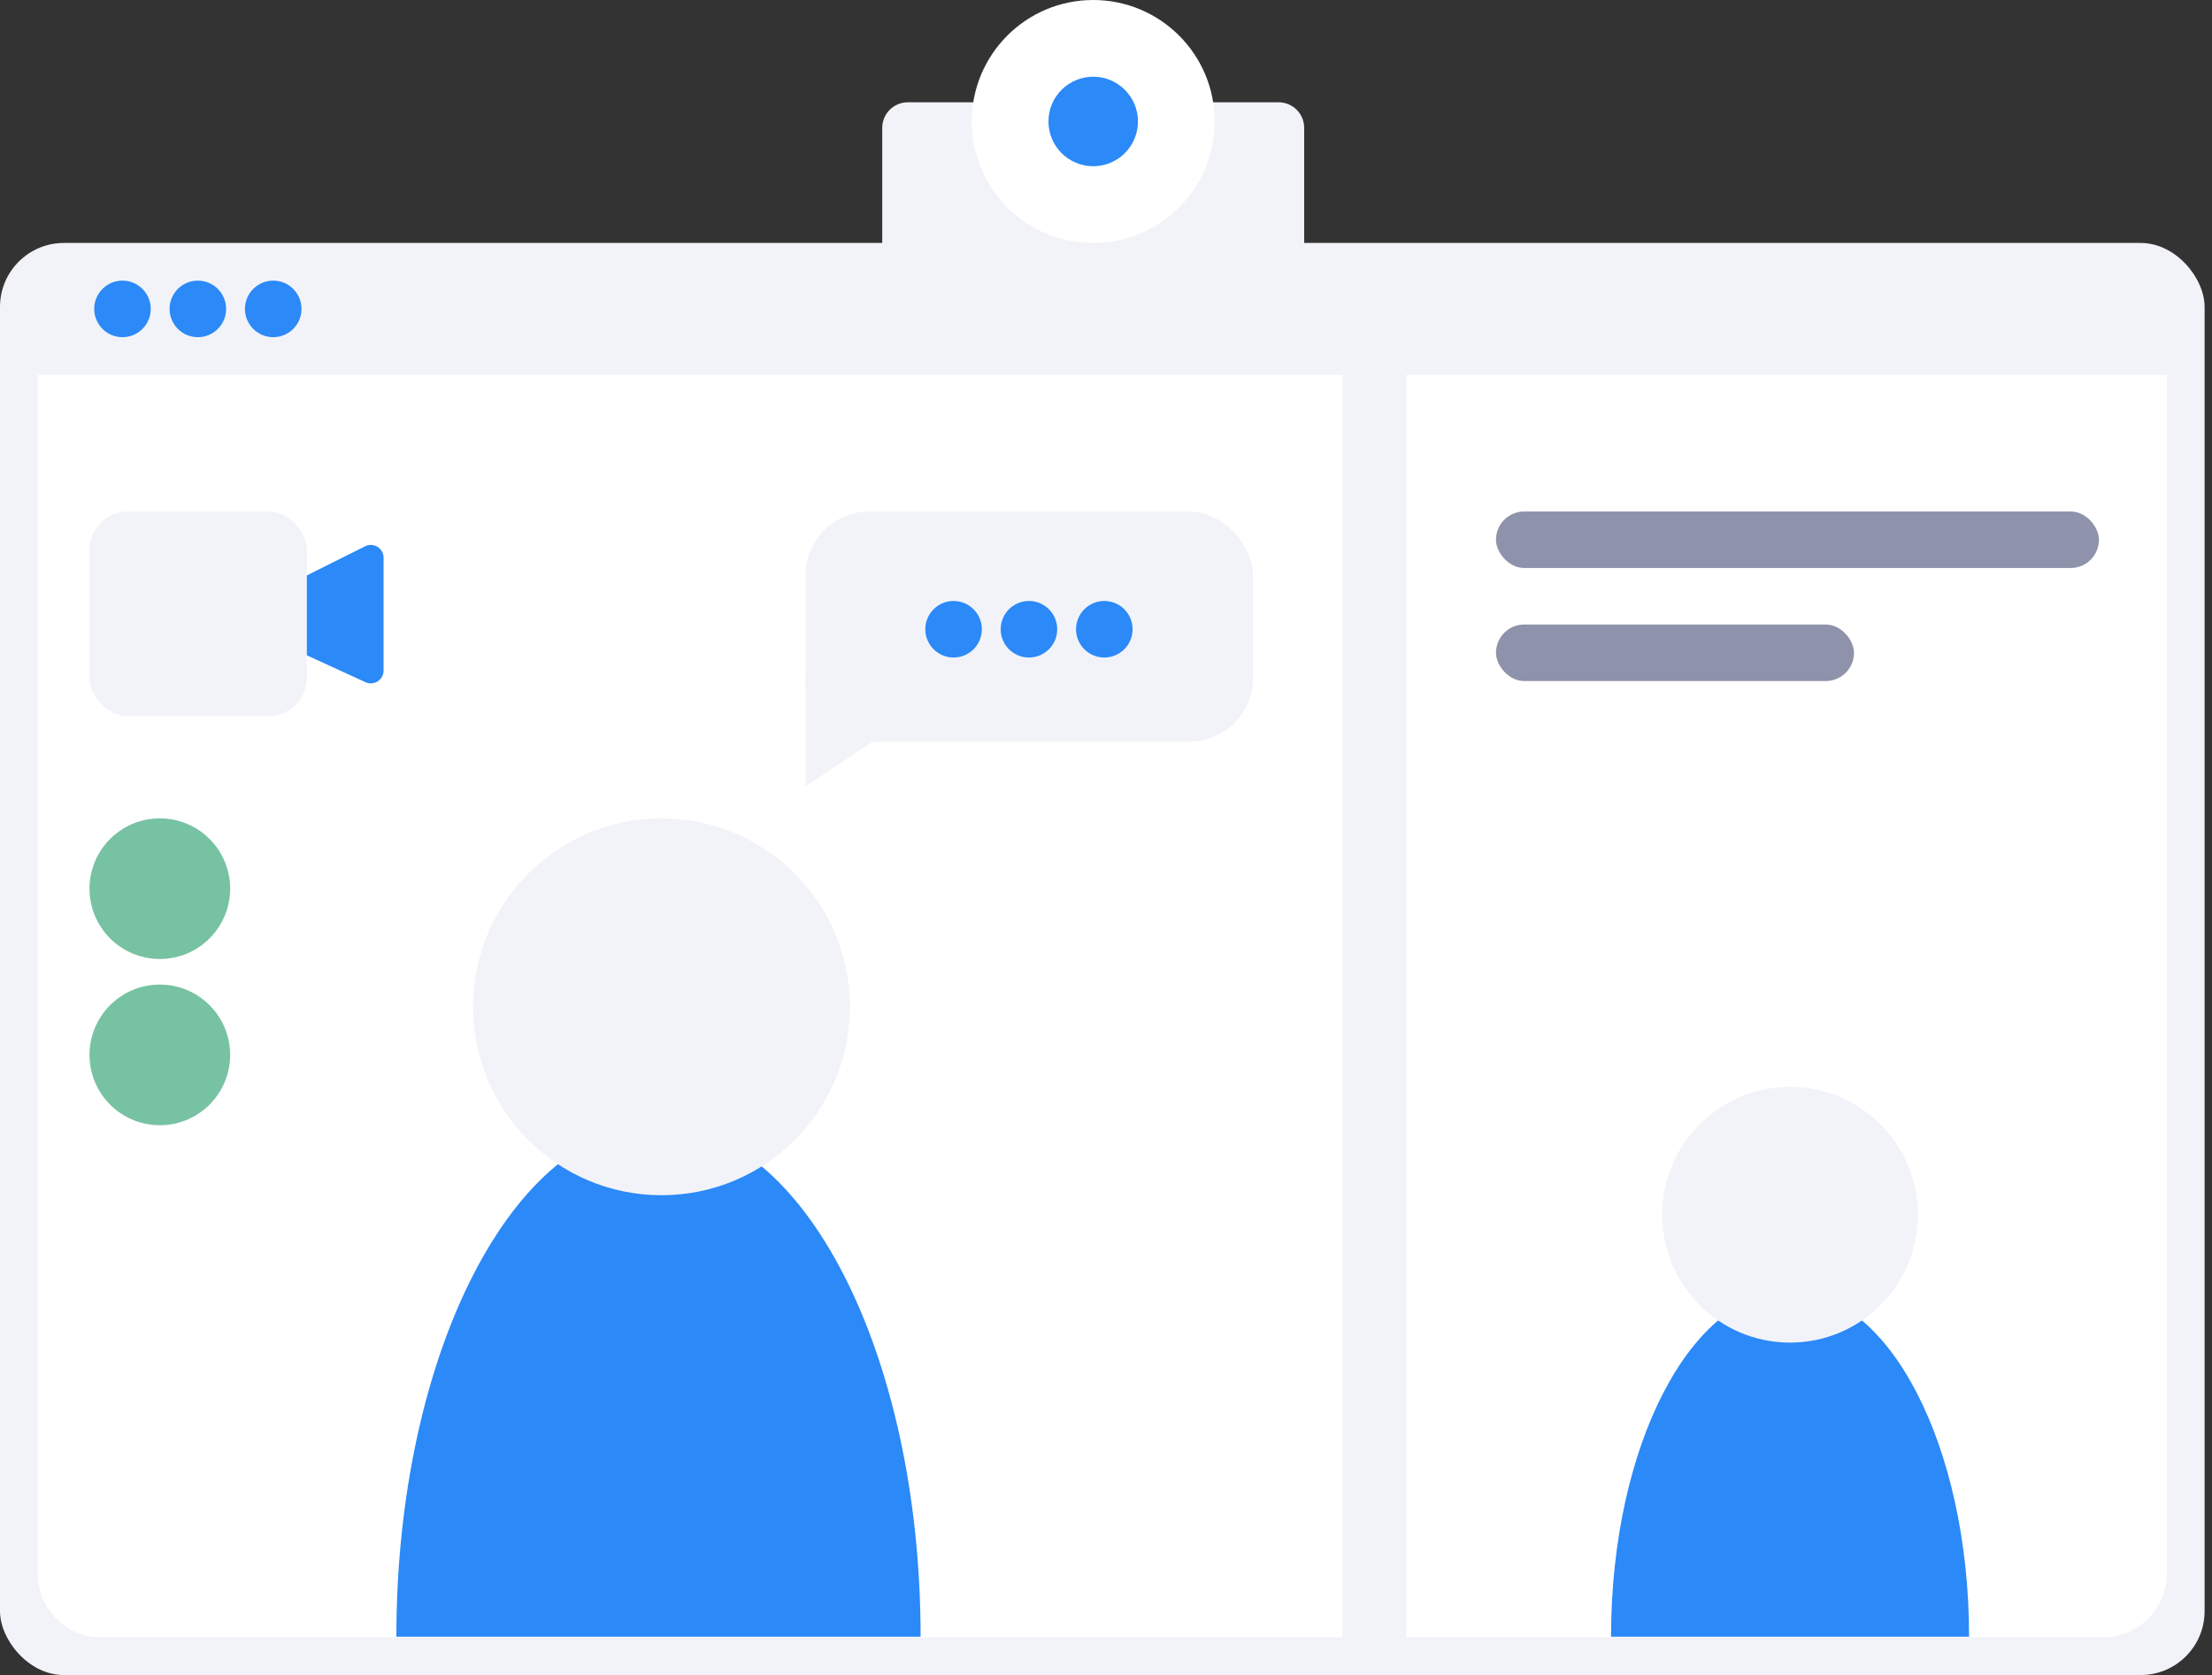 <svg width="173" height="131" viewBox="0 0 173 131" fill="none" xmlns="http://www.w3.org/2000/svg">
<rect x="0" y="0" width="173" height="131" fill="#333333" stroke="none"/>
<rect y="19" width="172.421" height="112" rx="5" fill="#F2F3F8"/>
<path d="M2.947 29.316H169.474V123.053C169.474 125.814 167.235 128.053 164.474 128.053H7.947C5.186 128.053 2.947 125.814 2.947 123.053V29.316Z" fill="white"/>
<circle cx="9.579" cy="24.158" r="2.211" fill="#2B89F8"/>
<circle cx="15.474" cy="24.158" r="2.211" fill="#2B89F8"/>
<circle cx="21.369" cy="24.158" r="2.211" fill="#2B89F8"/>
<path d="M51.5 88C40.178 88 31 105.909 31 128H72C72 105.909 62.822 88 51.5 88Z" fill="#2B89F8"/>
<circle cx="51.737" cy="78.737" r="14.737" fill="#F2F3F8"/>
<path d="M140 101C132.268 101 126 113.088 126 128H154C154 113.088 147.732 101 140 101Z" fill="#2B89F8"/>
<circle cx="140" cy="95" r="10" fill="#F2F3F8"/>
<rect x="105" y="29" width="5" height="100" fill="#F2F3F8"/>
<rect x="63" y="40" width="35" height="18" rx="5" fill="#F2F3F8"/>
<path d="M63 61.5V53L69 57.5L63 61.5Z" fill="#F2F3F8"/>
<rect x="117" y="40" width="47.158" height="4.421" rx="2.211" fill="#8E92AA"/>
<rect x="117" y="48.842" width="28" height="4.421" rx="2.211" fill="#8E92AA"/>
<circle cx="12.5" cy="82.5" r="5.5" fill="#78C2A4"/>
<path d="M18 48.245C18 48.095 18.085 47.958 18.219 47.89L28.553 42.724C29.218 42.391 30 42.875 30 43.618V52.442C30 53.17 29.246 53.654 28.583 53.351L18.232 48.606C18.09 48.541 18 48.401 18 48.245Z" fill="#2B89F8"/>
<rect x="7" y="40" width="17" height="16" rx="3" fill="#F2F3F8"/>
<path d="M69 10C69 8.895 69.895 8 71 8H100C101.105 8 102 8.895 102 10V22H69V10Z" fill="#F2F3F8"/>
<circle cx="85.5" cy="9.5" r="9.5" fill="white"/>
<circle cx="85.5" cy="9.5" r="3.5" fill="#2B89F8"/>
<circle cx="74.579" cy="49.211" r="2.211" fill="#2B89F8"/>
<circle cx="80.474" cy="49.211" r="2.211" fill="#2B89F8"/>
<circle cx="86.368" cy="49.211" r="2.211" fill="#2B89F8"/>
<circle cx="12.5" cy="69.5" r="5.5" fill="#78C2A4"/>
</svg>
